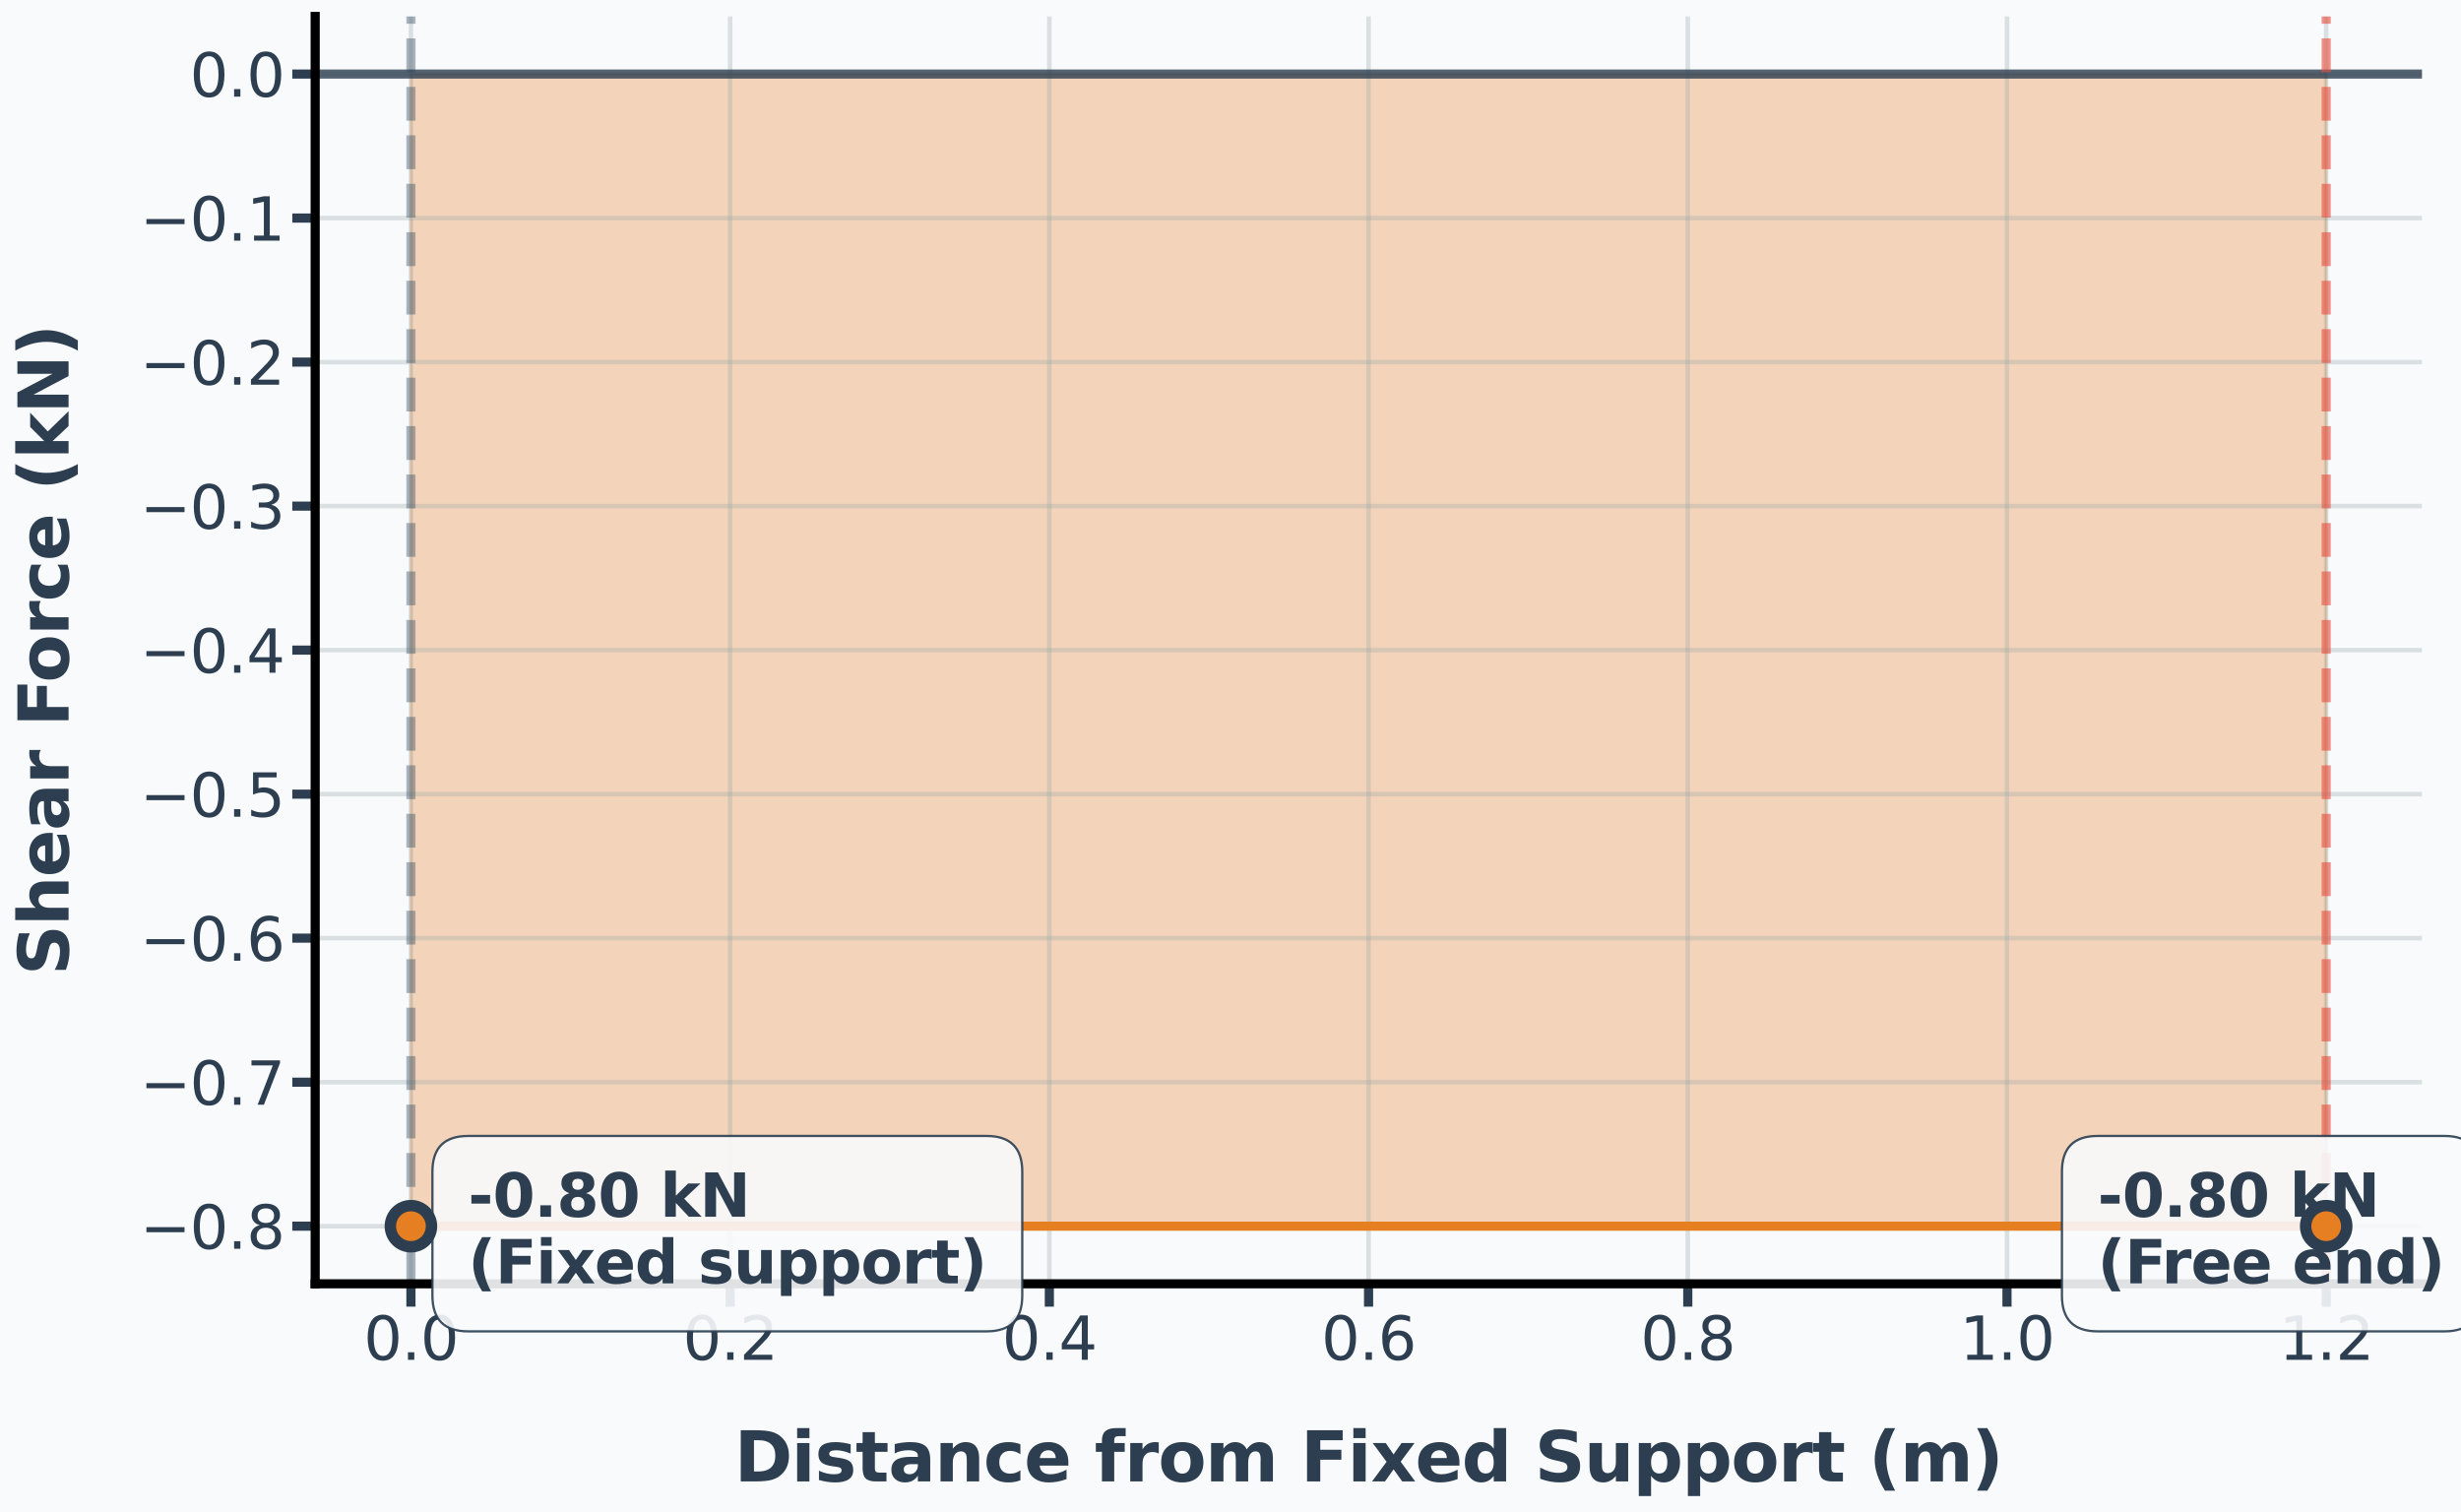 <?xml version="1.0" encoding="utf-8" standalone="no"?>
<!DOCTYPE svg PUBLIC "-//W3C//DTD SVG 1.1//EN"
  "http://www.w3.org/Graphics/SVG/1.1/DTD/svg11.dtd">
<svg xmlns:xlink="http://www.w3.org/1999/xlink" width="1076.546pt" height="661.497pt" viewBox="0 0 1076.546 661.497" xmlns="http://www.w3.org/2000/svg" version="1.1">
 <defs>
  <style type="text/css">*{stroke-linejoin: round; stroke-linecap: butt}</style>
 </defs>
 <g id="figure_1">
  <g id="patch_1">
   <path d="M 0 661.497 
L 1076.546 661.497 
L 1076.546 0 
L 0 0 
z
" style="fill: #f8fafc"/>
  </g>
  <g id="axes_1">
   <g id="patch_2">
    <path d="M 137.87 561.6 
L 1059.47 561.6 
L 1059.47 7.2 
L 137.87 7.2 
z
" style="fill: #f8fafc"/>
   </g>
   <g id="PolyCollection_1">
    <defs>
     <path id="ma1e0227e54" d="M 179.761 -629.097 
L 179.761 -125.097 
L 188.223 -125.097 
L 196.686 -125.097 
L 205.149 -125.097 
L 213.612 -125.097 
L 222.075 -125.097 
L 230.537 -125.097 
L 239 -125.097 
L 247.463 -125.097 
L 255.926 -125.097 
L 264.389 -125.097 
L 272.852 -125.097 
L 281.314 -125.097 
L 289.777 -125.097 
L 298.24 -125.097 
L 306.703 -125.097 
L 315.166 -125.097 
L 323.628 -125.097 
L 332.091 -125.097 
L 340.554 -125.097 
L 349.017 -125.097 
L 357.48 -125.097 
L 365.942 -125.097 
L 374.405 -125.097 
L 382.868 -125.097 
L 391.331 -125.097 
L 399.794 -125.097 
L 408.256 -125.097 
L 416.719 -125.097 
L 425.182 -125.097 
L 433.645 -125.097 
L 442.108 -125.097 
L 450.571 -125.097 
L 459.033 -125.097 
L 467.496 -125.097 
L 475.959 -125.097 
L 484.422 -125.097 
L 492.885 -125.097 
L 501.347 -125.097 
L 509.81 -125.097 
L 518.273 -125.097 
L 526.736 -125.097 
L 535.199 -125.097 
L 543.661 -125.097 
L 552.124 -125.097 
L 560.587 -125.097 
L 569.05 -125.097 
L 577.513 -125.097 
L 585.975 -125.097 
L 594.438 -125.097 
L 602.901 -125.097 
L 611.364 -125.097 
L 619.827 -125.097 
L 628.29 -125.097 
L 636.752 -125.097 
L 645.215 -125.097 
L 653.678 -125.097 
L 662.141 -125.097 
L 670.604 -125.097 
L 679.066 -125.097 
L 687.529 -125.097 
L 695.992 -125.097 
L 704.455 -125.097 
L 712.918 -125.097 
L 721.38 -125.097 
L 729.843 -125.097 
L 738.306 -125.097 
L 746.769 -125.097 
L 755.232 -125.097 
L 763.694 -125.097 
L 772.157 -125.097 
L 780.62 -125.097 
L 789.083 -125.097 
L 797.546 -125.097 
L 806.009 -125.097 
L 814.471 -125.097 
L 822.934 -125.097 
L 831.397 -125.097 
L 839.86 -125.097 
L 848.323 -125.097 
L 856.785 -125.097 
L 865.248 -125.097 
L 873.711 -125.097 
L 882.174 -125.097 
L 890.637 -125.097 
L 899.099 -125.097 
L 907.562 -125.097 
L 916.025 -125.097 
L 924.488 -125.097 
L 932.951 -125.097 
L 941.413 -125.097 
L 949.876 -125.097 
L 958.339 -125.097 
L 966.802 -125.097 
L 975.265 -125.097 
L 983.728 -125.097 
L 992.19 -125.097 
L 1000.653 -125.097 
L 1009.116 -125.097 
L 1017.579 -125.097 
L 1017.579 -629.097 
L 1017.579 -629.097 
L 1009.116 -629.097 
L 1000.653 -629.097 
L 992.19 -629.097 
L 983.728 -629.097 
L 975.265 -629.097 
L 966.802 -629.097 
L 958.339 -629.097 
L 949.876 -629.097 
L 941.413 -629.097 
L 932.951 -629.097 
L 924.488 -629.097 
L 916.025 -629.097 
L 907.562 -629.097 
L 899.099 -629.097 
L 890.637 -629.097 
L 882.174 -629.097 
L 873.711 -629.097 
L 865.248 -629.097 
L 856.785 -629.097 
L 848.323 -629.097 
L 839.86 -629.097 
L 831.397 -629.097 
L 822.934 -629.097 
L 814.471 -629.097 
L 806.009 -629.097 
L 797.546 -629.097 
L 789.083 -629.097 
L 780.62 -629.097 
L 772.157 -629.097 
L 763.694 -629.097 
L 755.232 -629.097 
L 746.769 -629.097 
L 738.306 -629.097 
L 729.843 -629.097 
L 721.38 -629.097 
L 712.918 -629.097 
L 704.455 -629.097 
L 695.992 -629.097 
L 687.529 -629.097 
L 679.066 -629.097 
L 670.604 -629.097 
L 662.141 -629.097 
L 653.678 -629.097 
L 645.215 -629.097 
L 636.752 -629.097 
L 628.29 -629.097 
L 619.827 -629.097 
L 611.364 -629.097 
L 602.901 -629.097 
L 594.438 -629.097 
L 585.975 -629.097 
L 577.513 -629.097 
L 569.05 -629.097 
L 560.587 -629.097 
L 552.124 -629.097 
L 543.661 -629.097 
L 535.199 -629.097 
L 526.736 -629.097 
L 518.273 -629.097 
L 509.81 -629.097 
L 501.347 -629.097 
L 492.885 -629.097 
L 484.422 -629.097 
L 475.959 -629.097 
L 467.496 -629.097 
L 459.033 -629.097 
L 450.571 -629.097 
L 442.108 -629.097 
L 433.645 -629.097 
L 425.182 -629.097 
L 416.719 -629.097 
L 408.256 -629.097 
L 399.794 -629.097 
L 391.331 -629.097 
L 382.868 -629.097 
L 374.405 -629.097 
L 365.942 -629.097 
L 357.48 -629.097 
L 349.017 -629.097 
L 340.554 -629.097 
L 332.091 -629.097 
L 323.628 -629.097 
L 315.166 -629.097 
L 306.703 -629.097 
L 298.24 -629.097 
L 289.777 -629.097 
L 281.314 -629.097 
L 272.852 -629.097 
L 264.389 -629.097 
L 255.926 -629.097 
L 247.463 -629.097 
L 239 -629.097 
L 230.537 -629.097 
L 222.075 -629.097 
L 213.612 -629.097 
L 205.149 -629.097 
L 196.686 -629.097 
L 188.223 -629.097 
L 179.761 -629.097 
z
" style="stroke: #e67e22; stroke-opacity: 0.3"/>
    </defs>
    <g clip-path="url(#p1b0b8abae9)">
     <use xlink:href="#ma1e0227e54" x="0" y="661.497" style="fill: #e67e22; fill-opacity: 0.3; stroke: #e67e22; stroke-opacity: 0.3"/>
    </g>
   </g>
   <g id="matplotlib.axis_1">
    <g id="xtick_1">
     <g id="line2d_1">
      <path d="M 179.761 561.6 
L 179.761 7.2 
" clip-path="url(#p1b0b8abae9)" style="fill: none; stroke: #95a5a6; stroke-opacity: 0.3; stroke-width: 2; stroke-linecap: square"/>
     </g>
     <g id="line2d_2">
      <defs>
       <path id="m1cc09d5710" d="M 0 0 
L 0 10 
" style="stroke: #2c3e50; stroke-width: 4"/>
      </defs>
      <g>
       <use xlink:href="#m1cc09d5710" x="179.761" y="561.6" style="fill: #2c3e50; stroke: #2c3e50; stroke-width: 4"/>
      </g>
     </g>
     <g id="text_1">
      <!-- 0.0 -->
      <g style="fill: #2c3e50" transform="translate(159.087 594.856)scale(0.26 -0.26)">
       <defs>
        <path id="DejaVuSans-30" d="M 2034 4250 
Q 1547 4250 1301 3770 
Q 1056 3291 1056 2328 
Q 1056 1369 1301 889 
Q 1547 409 2034 409 
Q 2525 409 2770 889 
Q 3016 1369 3016 2328 
Q 3016 3291 2770 3770 
Q 2525 4250 2034 4250 
z
M 2034 4750 
Q 2819 4750 3233 4129 
Q 3647 3509 3647 2328 
Q 3647 1150 3233 529 
Q 2819 -91 2034 -91 
Q 1250 -91 836 529 
Q 422 1150 422 2328 
Q 422 3509 836 4129 
Q 1250 4750 2034 4750 
z
" transform="scale(0.016)"/>
        <path id="DejaVuSans-2e" d="M 684 794 
L 1344 794 
L 1344 0 
L 684 0 
L 684 794 
z
" transform="scale(0.016)"/>
       </defs>
       <use xlink:href="#DejaVuSans-30"/>
       <use xlink:href="#DejaVuSans-2e" x="63.623"/>
       <use xlink:href="#DejaVuSans-30" x="95.41"/>
      </g>
     </g>
    </g>
    <g id="xtick_2">
     <g id="line2d_3">
      <path d="M 319.397 561.6 
L 319.397 7.2 
" clip-path="url(#p1b0b8abae9)" style="fill: none; stroke: #95a5a6; stroke-opacity: 0.3; stroke-width: 2; stroke-linecap: square"/>
     </g>
     <g id="line2d_4">
      <g>
       <use xlink:href="#m1cc09d5710" x="319.397" y="561.6" style="fill: #2c3e50; stroke: #2c3e50; stroke-width: 4"/>
      </g>
     </g>
     <g id="text_2">
      <!-- 0.2 -->
      <g style="fill: #2c3e50" transform="translate(298.723 594.856)scale(0.26 -0.26)">
       <defs>
        <path id="DejaVuSans-32" d="M 1228 531 
L 3431 531 
L 3431 0 
L 469 0 
L 469 531 
Q 828 903 1448 1529 
Q 2069 2156 2228 2338 
Q 2531 2678 2651 2914 
Q 2772 3150 2772 3378 
Q 2772 3750 2511 3984 
Q 2250 4219 1831 4219 
Q 1534 4219 1204 4116 
Q 875 4013 500 3803 
L 500 4441 
Q 881 4594 1212 4672 
Q 1544 4750 1819 4750 
Q 2544 4750 2975 4387 
Q 3406 4025 3406 3419 
Q 3406 3131 3298 2873 
Q 3191 2616 2906 2266 
Q 2828 2175 2409 1742 
Q 1991 1309 1228 531 
z
" transform="scale(0.016)"/>
       </defs>
       <use xlink:href="#DejaVuSans-30"/>
       <use xlink:href="#DejaVuSans-2e" x="63.623"/>
       <use xlink:href="#DejaVuSans-32" x="95.41"/>
      </g>
     </g>
    </g>
    <g id="xtick_3">
     <g id="line2d_5">
      <path d="M 459.033 561.6 
L 459.033 7.2 
" clip-path="url(#p1b0b8abae9)" style="fill: none; stroke: #95a5a6; stroke-opacity: 0.3; stroke-width: 2; stroke-linecap: square"/>
     </g>
     <g id="line2d_6">
      <g>
       <use xlink:href="#m1cc09d5710" x="459.033" y="561.6" style="fill: #2c3e50; stroke: #2c3e50; stroke-width: 4"/>
      </g>
     </g>
     <g id="text_3">
      <!-- 0.4 -->
      <g style="fill: #2c3e50" transform="translate(438.359 594.856)scale(0.26 -0.26)">
       <defs>
        <path id="DejaVuSans-34" d="M 2419 4116 
L 825 1625 
L 2419 1625 
L 2419 4116 
z
M 2253 4666 
L 3047 4666 
L 3047 1625 
L 3713 1625 
L 3713 1100 
L 3047 1100 
L 3047 0 
L 2419 0 
L 2419 1100 
L 313 1100 
L 313 1709 
L 2253 4666 
z
" transform="scale(0.016)"/>
       </defs>
       <use xlink:href="#DejaVuSans-30"/>
       <use xlink:href="#DejaVuSans-2e" x="63.623"/>
       <use xlink:href="#DejaVuSans-34" x="95.41"/>
      </g>
     </g>
    </g>
    <g id="xtick_4">
     <g id="line2d_7">
      <path d="M 598.67 561.6 
L 598.67 7.2 
" clip-path="url(#p1b0b8abae9)" style="fill: none; stroke: #95a5a6; stroke-opacity: 0.3; stroke-width: 2; stroke-linecap: square"/>
     </g>
     <g id="line2d_8">
      <g>
       <use xlink:href="#m1cc09d5710" x="598.67" y="561.6" style="fill: #2c3e50; stroke: #2c3e50; stroke-width: 4"/>
      </g>
     </g>
     <g id="text_4">
      <!-- 0.6 -->
      <g style="fill: #2c3e50" transform="translate(577.996 594.856)scale(0.26 -0.26)">
       <defs>
        <path id="DejaVuSans-36" d="M 2113 2584 
Q 1688 2584 1439 2293 
Q 1191 2003 1191 1497 
Q 1191 994 1439 701 
Q 1688 409 2113 409 
Q 2538 409 2786 701 
Q 3034 994 3034 1497 
Q 3034 2003 2786 2293 
Q 2538 2584 2113 2584 
z
M 3366 4563 
L 3366 3988 
Q 3128 4100 2886 4159 
Q 2644 4219 2406 4219 
Q 1781 4219 1451 3797 
Q 1122 3375 1075 2522 
Q 1259 2794 1537 2939 
Q 1816 3084 2150 3084 
Q 2853 3084 3261 2657 
Q 3669 2231 3669 1497 
Q 3669 778 3244 343 
Q 2819 -91 2113 -91 
Q 1303 -91 875 529 
Q 447 1150 447 2328 
Q 447 3434 972 4092 
Q 1497 4750 2381 4750 
Q 2619 4750 2861 4703 
Q 3103 4656 3366 4563 
z
" transform="scale(0.016)"/>
       </defs>
       <use xlink:href="#DejaVuSans-30"/>
       <use xlink:href="#DejaVuSans-2e" x="63.623"/>
       <use xlink:href="#DejaVuSans-36" x="95.41"/>
      </g>
     </g>
    </g>
    <g id="xtick_5">
     <g id="line2d_9">
      <path d="M 738.306 561.6 
L 738.306 7.2 
" clip-path="url(#p1b0b8abae9)" style="fill: none; stroke: #95a5a6; stroke-opacity: 0.3; stroke-width: 2; stroke-linecap: square"/>
     </g>
     <g id="line2d_10">
      <g>
       <use xlink:href="#m1cc09d5710" x="738.306" y="561.6" style="fill: #2c3e50; stroke: #2c3e50; stroke-width: 4"/>
      </g>
     </g>
     <g id="text_5">
      <!-- 0.8 -->
      <g style="fill: #2c3e50" transform="translate(717.632 594.856)scale(0.26 -0.26)">
       <defs>
        <path id="DejaVuSans-38" d="M 2034 2216 
Q 1584 2216 1326 1975 
Q 1069 1734 1069 1313 
Q 1069 891 1326 650 
Q 1584 409 2034 409 
Q 2484 409 2743 651 
Q 3003 894 3003 1313 
Q 3003 1734 2745 1975 
Q 2488 2216 2034 2216 
z
M 1403 2484 
Q 997 2584 770 2862 
Q 544 3141 544 3541 
Q 544 4100 942 4425 
Q 1341 4750 2034 4750 
Q 2731 4750 3128 4425 
Q 3525 4100 3525 3541 
Q 3525 3141 3298 2862 
Q 3072 2584 2669 2484 
Q 3125 2378 3379 2068 
Q 3634 1759 3634 1313 
Q 3634 634 3220 271 
Q 2806 -91 2034 -91 
Q 1263 -91 848 271 
Q 434 634 434 1313 
Q 434 1759 690 2068 
Q 947 2378 1403 2484 
z
M 1172 3481 
Q 1172 3119 1398 2916 
Q 1625 2713 2034 2713 
Q 2441 2713 2670 2916 
Q 2900 3119 2900 3481 
Q 2900 3844 2670 4047 
Q 2441 4250 2034 4250 
Q 1625 4250 1398 4047 
Q 1172 3844 1172 3481 
z
" transform="scale(0.016)"/>
       </defs>
       <use xlink:href="#DejaVuSans-30"/>
       <use xlink:href="#DejaVuSans-2e" x="63.623"/>
       <use xlink:href="#DejaVuSans-38" x="95.41"/>
      </g>
     </g>
    </g>
    <g id="xtick_6">
     <g id="line2d_11">
      <path d="M 877.942 561.6 
L 877.942 7.2 
" clip-path="url(#p1b0b8abae9)" style="fill: none; stroke: #95a5a6; stroke-opacity: 0.3; stroke-width: 2; stroke-linecap: square"/>
     </g>
     <g id="line2d_12">
      <g>
       <use xlink:href="#m1cc09d5710" x="877.942" y="561.6" style="fill: #2c3e50; stroke: #2c3e50; stroke-width: 4"/>
      </g>
     </g>
     <g id="text_6">
      <!-- 1.0 -->
      <g style="fill: #2c3e50" transform="translate(857.268 594.856)scale(0.26 -0.26)">
       <defs>
        <path id="DejaVuSans-31" d="M 794 531 
L 1825 531 
L 1825 4091 
L 703 3866 
L 703 4441 
L 1819 4666 
L 2450 4666 
L 2450 531 
L 3481 531 
L 3481 0 
L 794 0 
L 794 531 
z
" transform="scale(0.016)"/>
       </defs>
       <use xlink:href="#DejaVuSans-31"/>
       <use xlink:href="#DejaVuSans-2e" x="63.623"/>
       <use xlink:href="#DejaVuSans-30" x="95.41"/>
      </g>
     </g>
    </g>
    <g id="xtick_7">
     <g id="line2d_13">
      <path d="M 1017.579 561.6 
L 1017.579 7.2 
" clip-path="url(#p1b0b8abae9)" style="fill: none; stroke: #95a5a6; stroke-opacity: 0.3; stroke-width: 2; stroke-linecap: square"/>
     </g>
     <g id="line2d_14">
      <g>
       <use xlink:href="#m1cc09d5710" x="1017.579" y="561.6" style="fill: #2c3e50; stroke: #2c3e50; stroke-width: 4"/>
      </g>
     </g>
     <g id="text_7">
      <!-- 1.2 -->
      <g style="fill: #2c3e50" transform="translate(996.905 594.856)scale(0.26 -0.26)">
       <use xlink:href="#DejaVuSans-31"/>
       <use xlink:href="#DejaVuSans-2e" x="63.623"/>
       <use xlink:href="#DejaVuSans-32" x="95.41"/>
      </g>
     </g>
    </g>
    <g id="text_8">
     <!-- Distance from Fixed Support (m) -->
     <g style="fill: #2c3e50" transform="translate(321.224 648.058)scale(0.3 -0.3)">
      <defs>
       <path id="DejaVuSans-Bold-44" d="M 1791 3756 
L 1791 909 
L 2222 909 
Q 2959 909 3348 1275 
Q 3738 1641 3738 2338 
Q 3738 3031 3350 3393 
Q 2963 3756 2222 3756 
L 1791 3756 
z
M 588 4666 
L 1856 4666 
Q 2919 4666 3439 4514 
Q 3959 4363 4331 4000 
Q 4659 3684 4818 3271 
Q 4978 2859 4978 2338 
Q 4978 1809 4818 1395 
Q 4659 981 4331 666 
Q 3956 303 3431 151 
Q 2906 0 1856 0 
L 588 0 
L 588 4666 
z
" transform="scale(0.016)"/>
       <path id="DejaVuSans-Bold-69" d="M 538 3500 
L 1656 3500 
L 1656 0 
L 538 0 
L 538 3500 
z
M 538 4863 
L 1656 4863 
L 1656 3950 
L 538 3950 
L 538 4863 
z
" transform="scale(0.016)"/>
       <path id="DejaVuSans-Bold-73" d="M 3272 3391 
L 3272 2541 
Q 2913 2691 2578 2766 
Q 2244 2841 1947 2841 
Q 1628 2841 1473 2761 
Q 1319 2681 1319 2516 
Q 1319 2381 1436 2309 
Q 1553 2238 1856 2203 
L 2053 2175 
Q 2913 2066 3209 1816 
Q 3506 1566 3506 1031 
Q 3506 472 3093 190 
Q 2681 -91 1863 -91 
Q 1516 -91 1145 -36 
Q 775 19 384 128 
L 384 978 
Q 719 816 1070 734 
Q 1422 653 1784 653 
Q 2113 653 2278 743 
Q 2444 834 2444 1013 
Q 2444 1163 2330 1236 
Q 2216 1309 1875 1350 
L 1678 1375 
Q 931 1469 631 1722 
Q 331 1975 331 2491 
Q 331 3047 712 3315 
Q 1094 3584 1881 3584 
Q 2191 3584 2531 3537 
Q 2872 3491 3272 3391 
z
" transform="scale(0.016)"/>
       <path id="DejaVuSans-Bold-74" d="M 1759 4494 
L 1759 3500 
L 2913 3500 
L 2913 2700 
L 1759 2700 
L 1759 1216 
Q 1759 972 1856 886 
Q 1953 800 2241 800 
L 2816 800 
L 2816 0 
L 1856 0 
Q 1194 0 917 276 
Q 641 553 641 1216 
L 641 2700 
L 84 2700 
L 84 3500 
L 641 3500 
L 641 4494 
L 1759 4494 
z
" transform="scale(0.016)"/>
       <path id="DejaVuSans-Bold-61" d="M 2106 1575 
Q 1756 1575 1579 1456 
Q 1403 1338 1403 1106 
Q 1403 894 1545 773 
Q 1688 653 1941 653 
Q 2256 653 2472 879 
Q 2688 1106 2688 1447 
L 2688 1575 
L 2106 1575 
z
M 3816 1997 
L 3816 0 
L 2688 0 
L 2688 519 
Q 2463 200 2181 54 
Q 1900 -91 1497 -91 
Q 953 -91 614 226 
Q 275 544 275 1050 
Q 275 1666 698 1953 
Q 1122 2241 2028 2241 
L 2688 2241 
L 2688 2328 
Q 2688 2594 2478 2717 
Q 2269 2841 1825 2841 
Q 1466 2841 1156 2769 
Q 847 2697 581 2553 
L 581 3406 
Q 941 3494 1303 3539 
Q 1666 3584 2028 3584 
Q 2975 3584 3395 3211 
Q 3816 2838 3816 1997 
z
" transform="scale(0.016)"/>
       <path id="DejaVuSans-Bold-6e" d="M 4056 2131 
L 4056 0 
L 2931 0 
L 2931 347 
L 2931 1631 
Q 2931 2084 2911 2256 
Q 2891 2428 2841 2509 
Q 2775 2619 2662 2680 
Q 2550 2741 2406 2741 
Q 2056 2741 1856 2470 
Q 1656 2200 1656 1722 
L 1656 0 
L 538 0 
L 538 3500 
L 1656 3500 
L 1656 2988 
Q 1909 3294 2193 3439 
Q 2478 3584 2822 3584 
Q 3428 3584 3742 3212 
Q 4056 2841 4056 2131 
z
" transform="scale(0.016)"/>
       <path id="DejaVuSans-Bold-63" d="M 3366 3391 
L 3366 2478 
Q 3138 2634 2908 2709 
Q 2678 2784 2431 2784 
Q 1963 2784 1702 2511 
Q 1441 2238 1441 1747 
Q 1441 1256 1702 982 
Q 1963 709 2431 709 
Q 2694 709 2930 787 
Q 3166 866 3366 1019 
L 3366 103 
Q 3103 6 2833 -42 
Q 2563 -91 2291 -91 
Q 1344 -91 809 395 
Q 275 881 275 1747 
Q 275 2613 809 3098 
Q 1344 3584 2291 3584 
Q 2566 3584 2833 3536 
Q 3100 3488 3366 3391 
z
" transform="scale(0.016)"/>
       <path id="DejaVuSans-Bold-65" d="M 4031 1759 
L 4031 1441 
L 1416 1441 
Q 1456 1047 1700 850 
Q 1944 653 2381 653 
Q 2734 653 3104 758 
Q 3475 863 3866 1075 
L 3866 213 
Q 3469 63 3072 -14 
Q 2675 -91 2278 -91 
Q 1328 -91 801 392 
Q 275 875 275 1747 
Q 275 2603 792 3093 
Q 1309 3584 2216 3584 
Q 3041 3584 3536 3087 
Q 4031 2591 4031 1759 
z
M 2881 2131 
Q 2881 2450 2695 2645 
Q 2509 2841 2209 2841 
Q 1884 2841 1681 2658 
Q 1478 2475 1428 2131 
L 2881 2131 
z
" transform="scale(0.016)"/>
       <path id="DejaVuSans-Bold-20" transform="scale(0.016)"/>
       <path id="DejaVuSans-Bold-66" d="M 2841 4863 
L 2841 4128 
L 2222 4128 
Q 1984 4128 1890 4042 
Q 1797 3956 1797 3744 
L 1797 3500 
L 2753 3500 
L 2753 2700 
L 1797 2700 
L 1797 0 
L 678 0 
L 678 2700 
L 122 2700 
L 122 3500 
L 678 3500 
L 678 3744 
Q 678 4316 997 4589 
Q 1316 4863 1984 4863 
L 2841 4863 
z
" transform="scale(0.016)"/>
       <path id="DejaVuSans-Bold-72" d="M 3138 2547 
Q 2991 2616 2845 2648 
Q 2700 2681 2553 2681 
Q 2122 2681 1889 2404 
Q 1656 2128 1656 1613 
L 1656 0 
L 538 0 
L 538 3500 
L 1656 3500 
L 1656 2925 
Q 1872 3269 2151 3426 
Q 2431 3584 2822 3584 
Q 2878 3584 2943 3579 
Q 3009 3575 3134 3559 
L 3138 2547 
z
" transform="scale(0.016)"/>
       <path id="DejaVuSans-Bold-6f" d="M 2203 2784 
Q 1831 2784 1636 2517 
Q 1441 2250 1441 1747 
Q 1441 1244 1636 976 
Q 1831 709 2203 709 
Q 2569 709 2762 976 
Q 2956 1244 2956 1747 
Q 2956 2250 2762 2517 
Q 2569 2784 2203 2784 
z
M 2203 3584 
Q 3106 3584 3614 3096 
Q 4122 2609 4122 1747 
Q 4122 884 3614 396 
Q 3106 -91 2203 -91 
Q 1297 -91 786 396 
Q 275 884 275 1747 
Q 275 2609 786 3096 
Q 1297 3584 2203 3584 
z
" transform="scale(0.016)"/>
       <path id="DejaVuSans-Bold-6d" d="M 3781 2919 
Q 3994 3244 4286 3414 
Q 4578 3584 4928 3584 
Q 5531 3584 5847 3212 
Q 6163 2841 6163 2131 
L 6163 0 
L 5038 0 
L 5038 1825 
Q 5041 1866 5042 1909 
Q 5044 1953 5044 2034 
Q 5044 2406 4934 2573 
Q 4825 2741 4581 2741 
Q 4263 2741 4089 2478 
Q 3916 2216 3909 1719 
L 3909 0 
L 2784 0 
L 2784 1825 
Q 2784 2406 2684 2573 
Q 2584 2741 2328 2741 
Q 2006 2741 1831 2477 
Q 1656 2213 1656 1722 
L 1656 0 
L 531 0 
L 531 3500 
L 1656 3500 
L 1656 2988 
Q 1863 3284 2130 3434 
Q 2397 3584 2719 3584 
Q 3081 3584 3359 3409 
Q 3638 3234 3781 2919 
z
" transform="scale(0.016)"/>
       <path id="DejaVuSans-Bold-46" d="M 588 4666 
L 3834 4666 
L 3834 3756 
L 1791 3756 
L 1791 2888 
L 3713 2888 
L 3713 1978 
L 1791 1978 
L 1791 0 
L 588 0 
L 588 4666 
z
" transform="scale(0.016)"/>
       <path id="DejaVuSans-Bold-78" d="M 1422 1791 
L 159 3500 
L 1344 3500 
L 2059 2463 
L 2784 3500 
L 3969 3500 
L 2706 1797 
L 4031 0 
L 2847 0 
L 2059 1106 
L 1281 0 
L 97 0 
L 1422 1791 
z
" transform="scale(0.016)"/>
       <path id="DejaVuSans-Bold-64" d="M 2919 2988 
L 2919 4863 
L 4044 4863 
L 4044 0 
L 2919 0 
L 2919 506 
Q 2688 197 2409 53 
Q 2131 -91 1766 -91 
Q 1119 -91 703 423 
Q 288 938 288 1747 
Q 288 2556 703 3070 
Q 1119 3584 1766 3584 
Q 2128 3584 2408 3439 
Q 2688 3294 2919 2988 
z
M 2181 722 
Q 2541 722 2730 984 
Q 2919 1247 2919 1747 
Q 2919 2247 2730 2509 
Q 2541 2772 2181 2772 
Q 1825 2772 1636 2509 
Q 1447 2247 1447 1747 
Q 1447 1247 1636 984 
Q 1825 722 2181 722 
z
" transform="scale(0.016)"/>
       <path id="DejaVuSans-Bold-53" d="M 3834 4519 
L 3834 3531 
Q 3450 3703 3084 3790 
Q 2719 3878 2394 3878 
Q 1963 3878 1756 3759 
Q 1550 3641 1550 3391 
Q 1550 3203 1689 3098 
Q 1828 2994 2194 2919 
L 2706 2816 
Q 3484 2659 3812 2340 
Q 4141 2022 4141 1434 
Q 4141 663 3683 286 
Q 3225 -91 2284 -91 
Q 1841 -91 1394 -6 
Q 947 78 500 244 
L 500 1259 
Q 947 1022 1364 901 
Q 1781 781 2169 781 
Q 2563 781 2772 912 
Q 2981 1044 2981 1288 
Q 2981 1506 2839 1625 
Q 2697 1744 2272 1838 
L 1806 1941 
Q 1106 2091 782 2419 
Q 459 2747 459 3303 
Q 459 4000 909 4375 
Q 1359 4750 2203 4750 
Q 2588 4750 2994 4692 
Q 3400 4634 3834 4519 
z
" transform="scale(0.016)"/>
       <path id="DejaVuSans-Bold-75" d="M 500 1363 
L 500 3500 
L 1625 3500 
L 1625 3150 
Q 1625 2866 1622 2436 
Q 1619 2006 1619 1863 
Q 1619 1441 1641 1255 
Q 1663 1069 1716 984 
Q 1784 875 1895 815 
Q 2006 756 2150 756 
Q 2500 756 2700 1025 
Q 2900 1294 2900 1772 
L 2900 3500 
L 4019 3500 
L 4019 0 
L 2900 0 
L 2900 506 
Q 2647 200 2364 54 
Q 2081 -91 1741 -91 
Q 1134 -91 817 281 
Q 500 653 500 1363 
z
" transform="scale(0.016)"/>
       <path id="DejaVuSans-Bold-70" d="M 1656 506 
L 1656 -1331 
L 538 -1331 
L 538 3500 
L 1656 3500 
L 1656 2988 
Q 1888 3294 2169 3439 
Q 2450 3584 2816 3584 
Q 3463 3584 3878 3070 
Q 4294 2556 4294 1747 
Q 4294 938 3878 423 
Q 3463 -91 2816 -91 
Q 2450 -91 2169 54 
Q 1888 200 1656 506 
z
M 2400 2772 
Q 2041 2772 1848 2508 
Q 1656 2244 1656 1747 
Q 1656 1250 1848 986 
Q 2041 722 2400 722 
Q 2759 722 2948 984 
Q 3138 1247 3138 1747 
Q 3138 2247 2948 2509 
Q 2759 2772 2400 2772 
z
" transform="scale(0.016)"/>
       <path id="DejaVuSans-Bold-28" d="M 2413 -844 
L 1484 -844 
Q 1006 -72 778 623 
Q 550 1319 550 2003 
Q 550 2688 779 3389 
Q 1009 4091 1484 4856 
L 2413 4856 
Q 2013 4116 1813 3408 
Q 1613 2700 1613 2009 
Q 1613 1319 1811 609 
Q 2009 -100 2413 -844 
z
" transform="scale(0.016)"/>
       <path id="DejaVuSans-Bold-29" d="M 513 -844 
Q 913 -100 1113 609 
Q 1313 1319 1313 2009 
Q 1313 2700 1113 3408 
Q 913 4116 513 4856 
L 1441 4856 
Q 1916 4091 2145 3389 
Q 2375 2688 2375 2003 
Q 2375 1319 2147 623 
Q 1919 -72 1441 -844 
L 513 -844 
z
" transform="scale(0.016)"/>
      </defs>
      <use xlink:href="#DejaVuSans-Bold-44"/>
      <use xlink:href="#DejaVuSans-Bold-69" x="83.008"/>
      <use xlink:href="#DejaVuSans-Bold-73" x="117.285"/>
      <use xlink:href="#DejaVuSans-Bold-74" x="176.807"/>
      <use xlink:href="#DejaVuSans-Bold-61" x="224.609"/>
      <use xlink:href="#DejaVuSans-Bold-6e" x="292.09"/>
      <use xlink:href="#DejaVuSans-Bold-63" x="363.281"/>
      <use xlink:href="#DejaVuSans-Bold-65" x="422.559"/>
      <use xlink:href="#DejaVuSans-Bold-20" x="490.381"/>
      <use xlink:href="#DejaVuSans-Bold-66" x="525.195"/>
      <use xlink:href="#DejaVuSans-Bold-72" x="568.701"/>
      <use xlink:href="#DejaVuSans-Bold-6f" x="618.018"/>
      <use xlink:href="#DejaVuSans-Bold-6d" x="686.719"/>
      <use xlink:href="#DejaVuSans-Bold-20" x="790.918"/>
      <use xlink:href="#DejaVuSans-Bold-46" x="825.732"/>
      <use xlink:href="#DejaVuSans-Bold-69" x="894.043"/>
      <use xlink:href="#DejaVuSans-Bold-78" x="928.32"/>
      <use xlink:href="#DejaVuSans-Bold-65" x="992.822"/>
      <use xlink:href="#DejaVuSans-Bold-64" x="1060.645"/>
      <use xlink:href="#DejaVuSans-Bold-20" x="1132.227"/>
      <use xlink:href="#DejaVuSans-Bold-53" x="1167.041"/>
      <use xlink:href="#DejaVuSans-Bold-75" x="1239.062"/>
      <use xlink:href="#DejaVuSans-Bold-70" x="1310.254"/>
      <use xlink:href="#DejaVuSans-Bold-70" x="1381.836"/>
      <use xlink:href="#DejaVuSans-Bold-6f" x="1453.418"/>
      <use xlink:href="#DejaVuSans-Bold-72" x="1522.119"/>
      <use xlink:href="#DejaVuSans-Bold-74" x="1571.436"/>
      <use xlink:href="#DejaVuSans-Bold-20" x="1619.238"/>
      <use xlink:href="#DejaVuSans-Bold-28" x="1654.053"/>
      <use xlink:href="#DejaVuSans-Bold-6d" x="1699.756"/>
      <use xlink:href="#DejaVuSans-Bold-29" x="1803.955"/>
     </g>
    </g>
   </g>
   <g id="matplotlib.axis_2">
    <g id="ytick_1">
     <g id="line2d_15">
      <path d="M 137.87 536.4 
L 1059.47 536.4 
" clip-path="url(#p1b0b8abae9)" style="fill: none; stroke: #95a5a6; stroke-opacity: 0.3; stroke-width: 2; stroke-linecap: square"/>
     </g>
     <g id="line2d_16">
      <defs>
       <path id="mc1cc199d5a" d="M 0 0 
L -10 0 
" style="stroke: #2c3e50; stroke-width: 4"/>
      </defs>
      <g>
       <use xlink:href="#mc1cc199d5a" x="137.87" y="536.4" style="fill: #2c3e50; stroke: #2c3e50; stroke-width: 4"/>
      </g>
     </g>
     <g id="text_9">
      <!-- −0.8 -->
      <g style="fill: #2c3e50" transform="translate(61.234 546.278)scale(0.26 -0.26)">
       <defs>
        <path id="DejaVuSans-2212" d="M 678 2272 
L 4684 2272 
L 4684 1741 
L 678 1741 
L 678 2272 
z
" transform="scale(0.016)"/>
       </defs>
       <use xlink:href="#DejaVuSans-2212"/>
       <use xlink:href="#DejaVuSans-30" x="83.789"/>
       <use xlink:href="#DejaVuSans-2e" x="147.412"/>
       <use xlink:href="#DejaVuSans-38" x="179.199"/>
      </g>
     </g>
    </g>
    <g id="ytick_2">
     <g id="line2d_17">
      <path d="M 137.87 473.4 
L 1059.47 473.4 
" clip-path="url(#p1b0b8abae9)" style="fill: none; stroke: #95a5a6; stroke-opacity: 0.3; stroke-width: 2; stroke-linecap: square"/>
     </g>
     <g id="line2d_18">
      <g>
       <use xlink:href="#mc1cc199d5a" x="137.87" y="473.4" style="fill: #2c3e50; stroke: #2c3e50; stroke-width: 4"/>
      </g>
     </g>
     <g id="text_10">
      <!-- −0.7 -->
      <g style="fill: #2c3e50" transform="translate(61.234 483.278)scale(0.26 -0.26)">
       <defs>
        <path id="DejaVuSans-37" d="M 525 4666 
L 3525 4666 
L 3525 4397 
L 1831 0 
L 1172 0 
L 2766 4134 
L 525 4134 
L 525 4666 
z
" transform="scale(0.016)"/>
       </defs>
       <use xlink:href="#DejaVuSans-2212"/>
       <use xlink:href="#DejaVuSans-30" x="83.789"/>
       <use xlink:href="#DejaVuSans-2e" x="147.412"/>
       <use xlink:href="#DejaVuSans-37" x="179.199"/>
      </g>
     </g>
    </g>
    <g id="ytick_3">
     <g id="line2d_19">
      <path d="M 137.87 410.4 
L 1059.47 410.4 
" clip-path="url(#p1b0b8abae9)" style="fill: none; stroke: #95a5a6; stroke-opacity: 0.3; stroke-width: 2; stroke-linecap: square"/>
     </g>
     <g id="line2d_20">
      <g>
       <use xlink:href="#mc1cc199d5a" x="137.87" y="410.4" style="fill: #2c3e50; stroke: #2c3e50; stroke-width: 4"/>
      </g>
     </g>
     <g id="text_11">
      <!-- −0.6 -->
      <g style="fill: #2c3e50" transform="translate(61.234 420.278)scale(0.26 -0.26)">
       <use xlink:href="#DejaVuSans-2212"/>
       <use xlink:href="#DejaVuSans-30" x="83.789"/>
       <use xlink:href="#DejaVuSans-2e" x="147.412"/>
       <use xlink:href="#DejaVuSans-36" x="179.199"/>
      </g>
     </g>
    </g>
    <g id="ytick_4">
     <g id="line2d_21">
      <path d="M 137.87 347.4 
L 1059.47 347.4 
" clip-path="url(#p1b0b8abae9)" style="fill: none; stroke: #95a5a6; stroke-opacity: 0.3; stroke-width: 2; stroke-linecap: square"/>
     </g>
     <g id="line2d_22">
      <g>
       <use xlink:href="#mc1cc199d5a" x="137.87" y="347.4" style="fill: #2c3e50; stroke: #2c3e50; stroke-width: 4"/>
      </g>
     </g>
     <g id="text_12">
      <!-- −0.5 -->
      <g style="fill: #2c3e50" transform="translate(61.234 357.278)scale(0.26 -0.26)">
       <defs>
        <path id="DejaVuSans-35" d="M 691 4666 
L 3169 4666 
L 3169 4134 
L 1269 4134 
L 1269 2991 
Q 1406 3038 1543 3061 
Q 1681 3084 1819 3084 
Q 2600 3084 3056 2656 
Q 3513 2228 3513 1497 
Q 3513 744 3044 326 
Q 2575 -91 1722 -91 
Q 1428 -91 1123 -41 
Q 819 9 494 109 
L 494 744 
Q 775 591 1075 516 
Q 1375 441 1709 441 
Q 2250 441 2565 725 
Q 2881 1009 2881 1497 
Q 2881 1984 2565 2268 
Q 2250 2553 1709 2553 
Q 1456 2553 1204 2497 
Q 953 2441 691 2322 
L 691 4666 
z
" transform="scale(0.016)"/>
       </defs>
       <use xlink:href="#DejaVuSans-2212"/>
       <use xlink:href="#DejaVuSans-30" x="83.789"/>
       <use xlink:href="#DejaVuSans-2e" x="147.412"/>
       <use xlink:href="#DejaVuSans-35" x="179.199"/>
      </g>
     </g>
    </g>
    <g id="ytick_5">
     <g id="line2d_23">
      <path d="M 137.87 284.4 
L 1059.47 284.4 
" clip-path="url(#p1b0b8abae9)" style="fill: none; stroke: #95a5a6; stroke-opacity: 0.3; stroke-width: 2; stroke-linecap: square"/>
     </g>
     <g id="line2d_24">
      <g>
       <use xlink:href="#mc1cc199d5a" x="137.87" y="284.4" style="fill: #2c3e50; stroke: #2c3e50; stroke-width: 4"/>
      </g>
     </g>
     <g id="text_13">
      <!-- −0.4 -->
      <g style="fill: #2c3e50" transform="translate(61.234 294.278)scale(0.26 -0.26)">
       <use xlink:href="#DejaVuSans-2212"/>
       <use xlink:href="#DejaVuSans-30" x="83.789"/>
       <use xlink:href="#DejaVuSans-2e" x="147.412"/>
       <use xlink:href="#DejaVuSans-34" x="179.199"/>
      </g>
     </g>
    </g>
    <g id="ytick_6">
     <g id="line2d_25">
      <path d="M 137.87 221.4 
L 1059.47 221.4 
" clip-path="url(#p1b0b8abae9)" style="fill: none; stroke: #95a5a6; stroke-opacity: 0.3; stroke-width: 2; stroke-linecap: square"/>
     </g>
     <g id="line2d_26">
      <g>
       <use xlink:href="#mc1cc199d5a" x="137.87" y="221.4" style="fill: #2c3e50; stroke: #2c3e50; stroke-width: 4"/>
      </g>
     </g>
     <g id="text_14">
      <!-- −0.3 -->
      <g style="fill: #2c3e50" transform="translate(61.234 231.278)scale(0.26 -0.26)">
       <defs>
        <path id="DejaVuSans-33" d="M 2597 2516 
Q 3050 2419 3304 2112 
Q 3559 1806 3559 1356 
Q 3559 666 3084 287 
Q 2609 -91 1734 -91 
Q 1441 -91 1130 -33 
Q 819 25 488 141 
L 488 750 
Q 750 597 1062 519 
Q 1375 441 1716 441 
Q 2309 441 2620 675 
Q 2931 909 2931 1356 
Q 2931 1769 2642 2001 
Q 2353 2234 1838 2234 
L 1294 2234 
L 1294 2753 
L 1863 2753 
Q 2328 2753 2575 2939 
Q 2822 3125 2822 3475 
Q 2822 3834 2567 4026 
Q 2313 4219 1838 4219 
Q 1578 4219 1281 4162 
Q 984 4106 628 3988 
L 628 4550 
Q 988 4650 1302 4700 
Q 1616 4750 1894 4750 
Q 2613 4750 3031 4423 
Q 3450 4097 3450 3541 
Q 3450 3153 3228 2886 
Q 3006 2619 2597 2516 
z
" transform="scale(0.016)"/>
       </defs>
       <use xlink:href="#DejaVuSans-2212"/>
       <use xlink:href="#DejaVuSans-30" x="83.789"/>
       <use xlink:href="#DejaVuSans-2e" x="147.412"/>
       <use xlink:href="#DejaVuSans-33" x="179.199"/>
      </g>
     </g>
    </g>
    <g id="ytick_7">
     <g id="line2d_27">
      <path d="M 137.87 158.4 
L 1059.47 158.4 
" clip-path="url(#p1b0b8abae9)" style="fill: none; stroke: #95a5a6; stroke-opacity: 0.3; stroke-width: 2; stroke-linecap: square"/>
     </g>
     <g id="line2d_28">
      <g>
       <use xlink:href="#mc1cc199d5a" x="137.87" y="158.4" style="fill: #2c3e50; stroke: #2c3e50; stroke-width: 4"/>
      </g>
     </g>
     <g id="text_15">
      <!-- −0.2 -->
      <g style="fill: #2c3e50" transform="translate(61.234 168.278)scale(0.26 -0.26)">
       <use xlink:href="#DejaVuSans-2212"/>
       <use xlink:href="#DejaVuSans-30" x="83.789"/>
       <use xlink:href="#DejaVuSans-2e" x="147.412"/>
       <use xlink:href="#DejaVuSans-32" x="179.199"/>
      </g>
     </g>
    </g>
    <g id="ytick_8">
     <g id="line2d_29">
      <path d="M 137.87 95.4 
L 1059.47 95.4 
" clip-path="url(#p1b0b8abae9)" style="fill: none; stroke: #95a5a6; stroke-opacity: 0.3; stroke-width: 2; stroke-linecap: square"/>
     </g>
     <g id="line2d_30">
      <g>
       <use xlink:href="#mc1cc199d5a" x="137.87" y="95.4" style="fill: #2c3e50; stroke: #2c3e50; stroke-width: 4"/>
      </g>
     </g>
     <g id="text_16">
      <!-- −0.1 -->
      <g style="fill: #2c3e50" transform="translate(61.234 105.278)scale(0.26 -0.26)">
       <use xlink:href="#DejaVuSans-2212"/>
       <use xlink:href="#DejaVuSans-30" x="83.789"/>
       <use xlink:href="#DejaVuSans-2e" x="147.412"/>
       <use xlink:href="#DejaVuSans-31" x="179.199"/>
      </g>
     </g>
    </g>
    <g id="ytick_9">
     <g id="line2d_31">
      <path d="M 137.87 32.4 
L 1059.47 32.4 
" clip-path="url(#p1b0b8abae9)" style="fill: none; stroke: #95a5a6; stroke-opacity: 0.3; stroke-width: 2; stroke-linecap: square"/>
     </g>
     <g id="line2d_32">
      <g>
       <use xlink:href="#mc1cc199d5a" x="137.87" y="32.4" style="fill: #2c3e50; stroke: #2c3e50; stroke-width: 4"/>
      </g>
     </g>
     <g id="text_17">
      <!-- 0.0 -->
      <g style="fill: #2c3e50" transform="translate(83.022 42.278)scale(0.26 -0.26)">
       <use xlink:href="#DejaVuSans-30"/>
       <use xlink:href="#DejaVuSans-2e" x="63.623"/>
       <use xlink:href="#DejaVuSans-30" x="95.41"/>
      </g>
     </g>
    </g>
    <g id="text_18">
     <!-- Shear Force (kN) -->
     <g style="fill: #2c3e50" transform="translate(29.995 426.673)rotate(-90)scale(0.3 -0.3)">
      <defs>
       <path id="DejaVuSans-Bold-68" d="M 4056 2131 
L 4056 0 
L 2931 0 
L 2931 347 
L 2931 1625 
Q 2931 2084 2911 2256 
Q 2891 2428 2841 2509 
Q 2775 2619 2662 2680 
Q 2550 2741 2406 2741 
Q 2056 2741 1856 2470 
Q 1656 2200 1656 1722 
L 1656 0 
L 538 0 
L 538 4863 
L 1656 4863 
L 1656 2988 
Q 1909 3294 2193 3439 
Q 2478 3584 2822 3584 
Q 3428 3584 3742 3212 
Q 4056 2841 4056 2131 
z
" transform="scale(0.016)"/>
       <path id="DejaVuSans-Bold-6b" d="M 538 4863 
L 1656 4863 
L 1656 2216 
L 2944 3500 
L 4244 3500 
L 2534 1894 
L 4378 0 
L 3022 0 
L 1656 1459 
L 1656 0 
L 538 0 
L 538 4863 
z
" transform="scale(0.016)"/>
       <path id="DejaVuSans-Bold-4e" d="M 588 4666 
L 1931 4666 
L 3628 1466 
L 3628 4666 
L 4769 4666 
L 4769 0 
L 3425 0 
L 1728 3200 
L 1728 0 
L 588 0 
L 588 4666 
z
" transform="scale(0.016)"/>
      </defs>
      <use xlink:href="#DejaVuSans-Bold-53"/>
      <use xlink:href="#DejaVuSans-Bold-68" x="72.021"/>
      <use xlink:href="#DejaVuSans-Bold-65" x="143.213"/>
      <use xlink:href="#DejaVuSans-Bold-61" x="211.035"/>
      <use xlink:href="#DejaVuSans-Bold-72" x="278.516"/>
      <use xlink:href="#DejaVuSans-Bold-20" x="327.832"/>
      <use xlink:href="#DejaVuSans-Bold-46" x="362.646"/>
      <use xlink:href="#DejaVuSans-Bold-6f" x="426.957"/>
      <use xlink:href="#DejaVuSans-Bold-72" x="495.658"/>
      <use xlink:href="#DejaVuSans-Bold-63" x="544.975"/>
      <use xlink:href="#DejaVuSans-Bold-65" x="604.252"/>
      <use xlink:href="#DejaVuSans-Bold-20" x="672.074"/>
      <use xlink:href="#DejaVuSans-Bold-28" x="706.889"/>
      <use xlink:href="#DejaVuSans-Bold-6b" x="752.592"/>
      <use xlink:href="#DejaVuSans-Bold-4e" x="819.096"/>
      <use xlink:href="#DejaVuSans-Bold-29" x="902.787"/>
     </g>
    </g>
   </g>
   <g id="line2d_33">
    <path d="M 179.761 536.4 
L 188.223 536.4 
L 196.686 536.4 
L 205.149 536.4 
L 213.612 536.4 
L 222.075 536.4 
L 230.537 536.4 
L 239 536.4 
L 247.463 536.4 
L 255.926 536.4 
L 264.389 536.4 
L 272.852 536.4 
L 281.314 536.4 
L 289.777 536.4 
L 298.24 536.4 
L 306.703 536.4 
L 315.166 536.4 
L 323.628 536.4 
L 332.091 536.4 
L 340.554 536.4 
L 349.017 536.4 
L 357.48 536.4 
L 365.942 536.4 
L 374.405 536.4 
L 382.868 536.4 
L 391.331 536.4 
L 399.794 536.4 
L 408.256 536.4 
L 416.719 536.4 
L 425.182 536.4 
L 433.645 536.4 
L 442.108 536.4 
L 450.571 536.4 
L 459.033 536.4 
L 467.496 536.4 
L 475.959 536.4 
L 484.422 536.4 
L 492.885 536.4 
L 501.347 536.4 
L 509.81 536.4 
L 518.273 536.4 
L 526.736 536.4 
L 535.199 536.4 
L 543.661 536.4 
L 552.124 536.4 
L 560.587 536.4 
L 569.05 536.4 
L 577.513 536.4 
L 585.975 536.4 
L 594.438 536.4 
L 602.901 536.4 
L 611.364 536.4 
L 619.827 536.4 
L 628.29 536.4 
L 636.752 536.4 
L 645.215 536.4 
L 653.678 536.4 
L 662.141 536.4 
L 670.604 536.4 
L 679.066 536.4 
L 687.529 536.4 
L 695.992 536.4 
L 704.455 536.4 
L 712.918 536.4 
L 721.38 536.4 
L 729.843 536.4 
L 738.306 536.4 
L 746.769 536.4 
L 755.232 536.4 
L 763.694 536.4 
L 772.157 536.4 
L 780.62 536.4 
L 789.083 536.4 
L 797.546 536.4 
L 806.009 536.4 
L 814.471 536.4 
L 822.934 536.4 
L 831.397 536.4 
L 839.86 536.4 
L 848.323 536.4 
L 856.785 536.4 
L 865.248 536.4 
L 873.711 536.4 
L 882.174 536.4 
L 890.637 536.4 
L 899.099 536.4 
L 907.562 536.4 
L 916.025 536.4 
L 924.488 536.4 
L 932.951 536.4 
L 941.413 536.4 
L 949.876 536.4 
L 958.339 536.4 
L 966.802 536.4 
L 975.265 536.4 
L 983.728 536.4 
L 992.19 536.4 
L 1000.653 536.4 
L 1009.116 536.4 
L 1017.579 536.4 
" clip-path="url(#p1b0b8abae9)" style="fill: none; stroke: #e67e22; stroke-width: 4; stroke-linecap: square"/>
   </g>
   <g id="line2d_34">
    <path d="M 137.87 32.4 
L 1059.47 32.4 
" clip-path="url(#p1b0b8abae9)" style="fill: none; stroke: #2c3e50; stroke-opacity: 0.8; stroke-width: 4; stroke-linecap: square"/>
   </g>
   <g id="line2d_35">
    <path d="M 179.761 561.6 
L 179.761 7.2 
" clip-path="url(#p1b0b8abae9)" style="fill: none; stroke-dasharray: 14.8,6.4; stroke-dashoffset: 0; stroke: #34495e; stroke-opacity: 0.4; stroke-width: 4"/>
   </g>
   <g id="line2d_36">
    <path d="M 1017.579 561.6 
L 1017.579 7.2 
" clip-path="url(#p1b0b8abae9)" style="fill: none; stroke-dasharray: 14.8,6.4; stroke-dashoffset: 0; stroke: #e74c3c; stroke-opacity: 0.6; stroke-width: 4"/>
   </g>
   <g id="patch_3">
    <path d="M 137.87 561.6 
L 137.87 7.2 
" style="fill: none; stroke: #000000; stroke-width: 4; stroke-linejoin: miter; stroke-linecap: square"/>
   </g>
   <g id="patch_4">
    <path d="M 137.87 561.6 
L 1059.47 561.6 
" style="fill: none; stroke: #000000; stroke-width: 4; stroke-linejoin: miter; stroke-linecap: square"/>
   </g>
   <g id="text_19">
    <g id="patch_5">
     <path d="M 204.761 582.407 
L 431.582 582.407 
Q 447.182 582.407 447.182 566.807 
L 447.182 512.53 
Q 447.182 496.93 431.582 496.93 
L 204.761 496.93 
Q 189.161 496.93 189.161 512.53 
L 189.161 566.807 
Q 189.161 582.407 204.761 582.407 
z
" style="fill: #f8fafc; opacity: 0.9; stroke: #2c3e50; stroke-linejoin: miter"/>
    </g>
    <!-- -0.80 kN -->
    <g style="fill: #2c3e50" transform="translate(204.761 532.286)scale(0.26 -0.26)">
     <defs>
      <path id="DejaVuSans-Bold-2d" d="M 347 2297 
L 2309 2297 
L 2309 1388 
L 347 1388 
L 347 2297 
z
" transform="scale(0.016)"/>
      <path id="DejaVuSans-Bold-30" d="M 2944 2338 
Q 2944 3213 2780 3570 
Q 2616 3928 2228 3928 
Q 1841 3928 1675 3570 
Q 1509 3213 1509 2338 
Q 1509 1453 1675 1090 
Q 1841 728 2228 728 
Q 2613 728 2778 1090 
Q 2944 1453 2944 2338 
z
M 4147 2328 
Q 4147 1169 3647 539 
Q 3147 -91 2228 -91 
Q 1306 -91 806 539 
Q 306 1169 306 2328 
Q 306 3491 806 4120 
Q 1306 4750 2228 4750 
Q 3147 4750 3647 4120 
Q 4147 3491 4147 2328 
z
" transform="scale(0.016)"/>
      <path id="DejaVuSans-Bold-2e" d="M 653 1209 
L 1778 1209 
L 1778 0 
L 653 0 
L 653 1209 
z
" transform="scale(0.016)"/>
      <path id="DejaVuSans-Bold-38" d="M 2228 2088 
Q 1891 2088 1709 1903 
Q 1528 1719 1528 1375 
Q 1528 1031 1709 848 
Q 1891 666 2228 666 
Q 2563 666 2741 848 
Q 2919 1031 2919 1375 
Q 2919 1722 2741 1905 
Q 2563 2088 2228 2088 
z
M 1350 2484 
Q 925 2613 709 2878 
Q 494 3144 494 3541 
Q 494 4131 934 4440 
Q 1375 4750 2228 4750 
Q 3075 4750 3515 4442 
Q 3956 4134 3956 3541 
Q 3956 3144 3739 2878 
Q 3522 2613 3097 2484 
Q 3572 2353 3814 2058 
Q 4056 1763 4056 1313 
Q 4056 619 3595 264 
Q 3134 -91 2228 -91 
Q 1319 -91 855 264 
Q 391 619 391 1313 
Q 391 1763 633 2058 
Q 875 2353 1350 2484 
z
M 1631 3419 
Q 1631 3141 1786 2991 
Q 1941 2841 2228 2841 
Q 2509 2841 2662 2991 
Q 2816 3141 2816 3419 
Q 2816 3697 2662 3845 
Q 2509 3994 2228 3994 
Q 1941 3994 1786 3844 
Q 1631 3694 1631 3419 
z
" transform="scale(0.016)"/>
     </defs>
     <use xlink:href="#DejaVuSans-Bold-2d"/>
     <use xlink:href="#DejaVuSans-Bold-30" x="41.504"/>
     <use xlink:href="#DejaVuSans-Bold-2e" x="111.084"/>
     <use xlink:href="#DejaVuSans-Bold-38" x="149.072"/>
     <use xlink:href="#DejaVuSans-Bold-30" x="218.652"/>
     <use xlink:href="#DejaVuSans-Bold-20" x="288.232"/>
     <use xlink:href="#DejaVuSans-Bold-6b" x="323.047"/>
     <use xlink:href="#DejaVuSans-Bold-4e" x="389.551"/>
    </g>
    <!-- (Fixed support) -->
    <g style="fill: #2c3e50" transform="translate(204.761 561.4)scale(0.26 -0.26)">
     <use xlink:href="#DejaVuSans-Bold-28"/>
     <use xlink:href="#DejaVuSans-Bold-46" x="45.703"/>
     <use xlink:href="#DejaVuSans-Bold-69" x="114.014"/>
     <use xlink:href="#DejaVuSans-Bold-78" x="148.291"/>
     <use xlink:href="#DejaVuSans-Bold-65" x="212.793"/>
     <use xlink:href="#DejaVuSans-Bold-64" x="280.615"/>
     <use xlink:href="#DejaVuSans-Bold-20" x="352.197"/>
     <use xlink:href="#DejaVuSans-Bold-73" x="387.012"/>
     <use xlink:href="#DejaVuSans-Bold-75" x="446.533"/>
     <use xlink:href="#DejaVuSans-Bold-70" x="517.725"/>
     <use xlink:href="#DejaVuSans-Bold-70" x="589.307"/>
     <use xlink:href="#DejaVuSans-Bold-6f" x="660.889"/>
     <use xlink:href="#DejaVuSans-Bold-72" x="729.59"/>
     <use xlink:href="#DejaVuSans-Bold-74" x="778.906"/>
     <use xlink:href="#DejaVuSans-Bold-29" x="826.709"/>
    </g>
   </g>
   <g id="text_20">
    <g id="patch_6">
     <path d="M 917.579 582.407 
L 1069.346 582.407 
Q 1084.946 582.407 1084.946 566.807 
L 1084.946 512.53 
Q 1084.946 496.93 1069.346 496.93 
L 917.579 496.93 
Q 901.979 496.93 901.979 512.53 
L 901.979 566.807 
Q 901.979 582.407 917.579 582.407 
z
" style="fill: #f8fafc; opacity: 0.9; stroke: #2c3e50; stroke-linejoin: miter"/>
    </g>
    <!-- -0.80 kN -->
    <g style="fill: #2c3e50" transform="translate(917.579 532.286)scale(0.26 -0.26)">
     <use xlink:href="#DejaVuSans-Bold-2d"/>
     <use xlink:href="#DejaVuSans-Bold-30" x="41.504"/>
     <use xlink:href="#DejaVuSans-Bold-2e" x="111.084"/>
     <use xlink:href="#DejaVuSans-Bold-38" x="149.072"/>
     <use xlink:href="#DejaVuSans-Bold-30" x="218.652"/>
     <use xlink:href="#DejaVuSans-Bold-20" x="288.232"/>
     <use xlink:href="#DejaVuSans-Bold-6b" x="323.047"/>
     <use xlink:href="#DejaVuSans-Bold-4e" x="389.551"/>
    </g>
    <!-- (Free end) -->
    <g style="fill: #2c3e50" transform="translate(917.579 561.4)scale(0.26 -0.26)">
     <use xlink:href="#DejaVuSans-Bold-28"/>
     <use xlink:href="#DejaVuSans-Bold-46" x="45.703"/>
     <use xlink:href="#DejaVuSans-Bold-72" x="107.639"/>
     <use xlink:href="#DejaVuSans-Bold-65" x="156.955"/>
     <use xlink:href="#DejaVuSans-Bold-65" x="224.777"/>
     <use xlink:href="#DejaVuSans-Bold-20" x="292.6"/>
     <use xlink:href="#DejaVuSans-Bold-65" x="327.414"/>
     <use xlink:href="#DejaVuSans-Bold-6e" x="395.236"/>
     <use xlink:href="#DejaVuSans-Bold-64" x="466.428"/>
     <use xlink:href="#DejaVuSans-Bold-29" x="538.01"/>
    </g>
   </g>
   <g id="line2d_37">
    <defs>
     <path id="m66039e778f" d="M 0 9 
C 2.387 9 4.676 8.052 6.364 6.364 
C 8.052 4.676 9 2.387 9 0 
C 9 -2.387 8.052 -4.676 6.364 -6.364 
C 4.676 -8.052 2.387 -9 0 -9 
C -2.387 -9 -4.676 -8.052 -6.364 -6.364 
C -8.052 -4.676 -9 -2.387 -9 0 
C -9 2.387 -8.052 4.676 -6.364 6.364 
C -4.676 8.052 -2.387 9 0 9 
z
" style="stroke: #2c3e50; stroke-width: 5"/>
    </defs>
    <g clip-path="url(#p1b0b8abae9)">
     <use xlink:href="#m66039e778f" x="179.761" y="536.4" style="fill: #e67e22; stroke: #2c3e50; stroke-width: 5"/>
    </g>
   </g>
   <g id="line2d_38">
    <g clip-path="url(#p1b0b8abae9)">
     <use xlink:href="#m66039e778f" x="1017.579" y="536.4" style="fill: #e67e22; stroke: #2c3e50; stroke-width: 5"/>
    </g>
   </g>
  </g>
 </g>
 <defs>
  <clipPath id="p1b0b8abae9">
   <rect x="137.87" y="7.2" width="921.6" height="554.4"/>
  </clipPath>
 </defs>
</svg>
